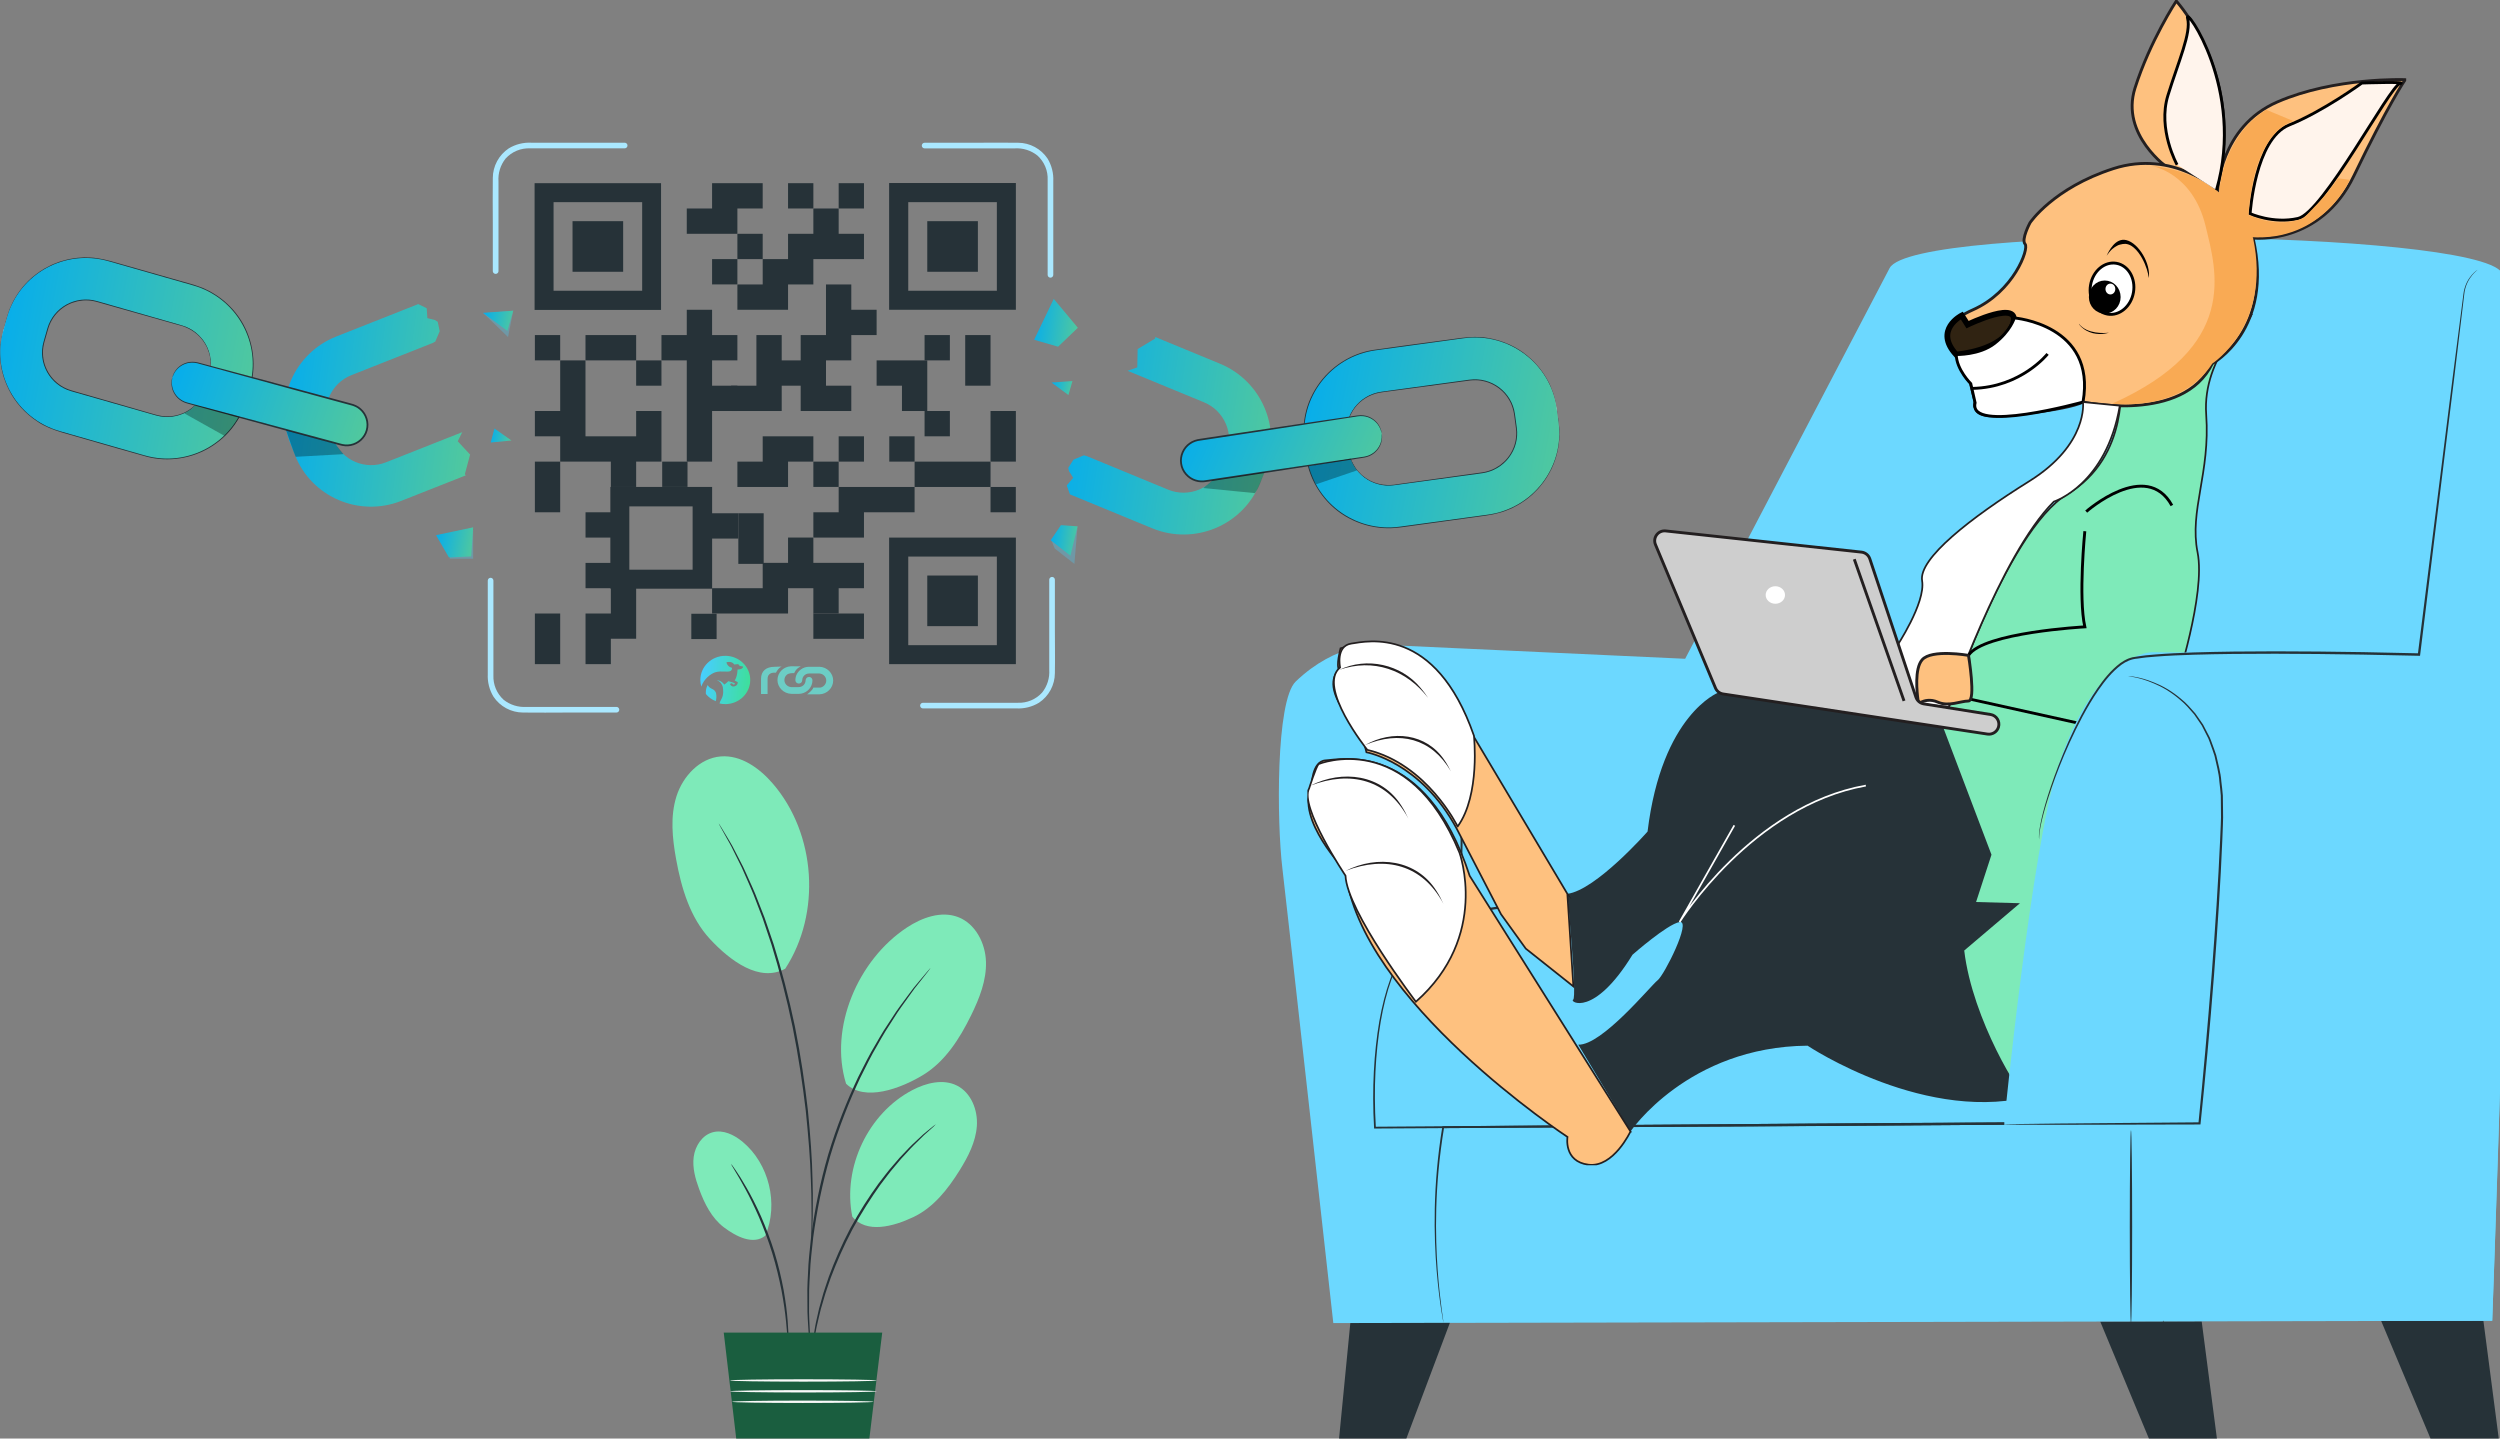 <svg width="431" height="248" viewBox="0 0 431 248" fill="none" xmlns="http://www.w3.org/2000/svg">
<rect x="0" y="0" width="431" height="248" fill="#808080" stroke="none"/>
<path d="M135.377 167.002C141.597 157.438 140.69 143.774 133.261 135.126C130.955 132.441 127.733 130.109 124.218 130.411C120.618 130.72 117.719 133.823 116.623 137.284C115.528 140.745 115.908 144.494 116.551 148.067C117.452 153.07 118.96 158.189 122.412 161.906C125.866 165.622 130.939 169.44 135.377 167.002Z" fill="#7EEAB9"/>
<path d="M131.937 213.035C134.28 207.541 132.581 200.585 127.974 196.805C126.544 195.632 124.674 194.723 122.889 195.199C121.063 195.686 119.848 197.549 119.596 199.432C119.344 201.314 119.878 203.212 120.531 204.994C121.447 207.489 122.685 209.99 124.798 211.59C126.913 213.191 129.871 214.696 131.937 213.035Z" fill="#7EEAB9"/>
<path d="M146.937 209.753C145.227 201.274 149.672 191.918 157.307 187.926C159.677 186.687 162.594 185.954 164.983 187.156C167.428 188.387 168.603 191.387 168.409 194.129C168.215 196.872 166.904 199.402 165.455 201.735C163.427 205.001 160.94 208.177 157.476 209.819C154.013 211.46 149.38 212.717 146.937 209.753Z" fill="#7EEAB9"/>
<path d="M145.859 186.825C142.881 177.164 147.931 165.451 156.346 159.908C158.958 158.188 162.265 156.99 165.184 158.108C168.172 159.252 169.889 162.603 169.983 165.816C170.078 169.029 168.847 172.126 167.434 175.01C165.456 179.048 162.934 183.035 159.096 185.353C155.258 187.671 149.047 189.986 145.859 186.825Z" fill="#7EEAB9"/>
<path d="M139.878 234.045C139.892 234.046 139.925 233.885 139.975 233.577C140.028 233.225 140.094 232.779 140.175 232.229C140.216 231.932 140.261 231.607 140.31 231.256C140.378 230.899 140.452 230.516 140.531 230.107C140.687 229.283 140.849 228.341 141.117 227.32C141.241 226.805 141.37 226.268 141.505 225.709C141.666 225.155 141.834 224.58 142.007 223.985C142.328 222.786 142.801 221.546 143.245 220.224C144.231 217.616 145.454 214.801 146.955 211.955C148.485 209.123 150.142 206.542 151.761 204.274C152.611 203.172 153.377 202.09 154.194 201.158C154.591 200.685 154.975 200.226 155.345 199.785C155.733 199.363 156.108 198.958 156.466 198.57C157.164 197.78 157.855 197.124 158.452 196.537C158.748 196.246 159.025 195.972 159.283 195.718C159.548 195.482 159.792 195.266 160.016 195.066C160.426 194.695 160.76 194.393 161.022 194.154C161.25 193.942 161.365 193.825 161.356 193.814C161.347 193.803 161.215 193.898 160.97 194.09C160.694 194.313 160.343 194.596 159.912 194.945C159.68 195.136 159.426 195.345 159.153 195.572C158.887 195.819 158.601 196.085 158.296 196.37C157.681 196.943 156.973 197.588 156.258 198.369C155.891 198.753 155.509 199.155 155.112 199.572C154.734 200.011 154.341 200.466 153.936 200.938C153.103 201.866 152.322 202.945 151.458 204.049C149.813 206.317 148.135 208.91 146.596 211.759C145.085 214.623 143.863 217.461 142.893 220.093C142.456 221.426 141.992 222.677 141.683 223.888C141.516 224.488 141.355 225.069 141.2 225.628C141.074 226.191 140.952 226.734 140.836 227.253C140.584 228.284 140.441 229.235 140.305 230.066C140.239 230.479 140.176 230.866 140.117 231.226C140.081 231.58 140.048 231.908 140.017 232.208C139.967 232.762 139.925 233.212 139.893 233.567C139.87 233.88 139.864 234.044 139.878 234.045Z" fill="#263238"/>
<path d="M140.098 235.781C140.105 235.781 140.104 235.715 140.098 235.588C140.087 235.438 140.073 235.254 140.056 235.029C140.008 234.504 139.943 233.788 139.86 232.882C139.814 232.413 139.763 231.897 139.708 231.333C139.665 230.766 139.65 230.147 139.615 229.484C139.566 228.157 139.439 226.647 139.485 224.975C139.489 224.139 139.493 223.264 139.498 222.352C139.508 221.44 139.593 220.494 139.639 219.512C139.704 217.547 139.971 215.463 140.206 213.267C140.802 208.891 141.735 204.116 143.154 199.219C144.62 194.334 146.428 189.818 148.301 185.822C149.295 183.852 150.202 181.959 151.214 180.276C151.707 179.428 152.149 178.587 152.636 177.817C153.126 177.051 153.598 176.315 154.047 175.611C154.915 174.183 155.84 172.988 156.601 171.902C156.989 171.366 157.337 170.855 157.681 170.403C158.032 169.961 158.356 169.555 158.648 169.187C159.209 168.474 159.653 167.909 159.978 167.496C160.114 167.316 160.225 167.169 160.316 167.05C160.39 166.948 160.426 166.893 160.42 166.888C160.415 166.883 160.369 166.929 160.284 167.022C160.185 167.135 160.063 167.273 159.915 167.443C159.576 167.845 159.112 168.394 158.526 169.088C158.223 169.45 157.891 169.848 157.528 170.284C157.175 170.729 156.816 171.234 156.418 171.767C155.638 172.842 154.695 174.03 153.808 175.453C153.349 176.154 152.869 176.889 152.368 177.652C151.873 178.42 151.423 179.261 150.921 180.107C149.893 181.79 148.971 183.685 147.963 185.66C146.064 189.664 144.236 194.196 142.763 199.104C141.337 204.023 140.412 208.823 139.834 213.221C139.608 215.428 139.353 217.522 139.302 219.496C139.263 220.481 139.185 221.431 139.184 222.347C139.189 223.261 139.194 224.14 139.198 224.979C139.17 226.658 139.317 228.17 139.387 229.5C139.432 230.164 139.459 230.784 139.513 231.352C139.581 231.914 139.644 232.432 139.701 232.901C139.816 233.804 139.907 234.518 139.974 235.041C140.007 235.265 140.034 235.447 140.055 235.596C140.077 235.718 140.091 235.782 140.098 235.781Z" fill="#263238"/>
<path d="M123.905 141.961C123.899 141.965 123.927 142.024 123.985 142.139C124.056 142.274 124.144 142.439 124.253 142.641C124.512 143.107 124.867 143.744 125.316 144.549C125.545 144.965 125.818 145.415 126.082 145.928C126.339 146.447 126.617 147.008 126.914 147.61C127.215 148.215 127.535 148.859 127.874 149.541C128.198 150.233 128.506 150.979 128.85 151.754C129.183 152.533 129.557 153.338 129.901 154.197C130.233 155.061 130.577 155.96 130.934 156.89C131.112 157.356 131.293 157.828 131.477 158.31C131.641 158.798 131.809 159.294 131.978 159.798C132.316 160.805 132.663 161.841 133.019 162.903C134.337 167.189 135.587 171.962 136.641 177.03C137.663 182.107 138.38 186.991 138.909 191.447C139.363 195.91 139.698 199.941 139.789 203.334C139.875 205.03 139.893 206.565 139.898 207.914C139.919 209.262 139.925 210.424 139.893 211.374C139.881 212.297 139.87 213.027 139.862 213.561C139.863 213.79 139.864 213.978 139.865 214.13C139.867 214.258 139.873 214.324 139.879 214.324C139.886 214.324 139.895 214.26 139.906 214.131C139.916 213.979 139.929 213.793 139.944 213.564C139.97 213.03 140.006 212.301 140.051 211.378C140.107 210.428 140.126 209.265 140.125 207.914C140.142 206.564 140.144 205.025 140.077 203.326C140.022 199.924 139.716 195.882 139.281 191.406C138.771 186.937 138.064 182.039 137.04 176.948C135.982 171.866 134.718 167.081 133.375 162.789C133.013 161.726 132.658 160.688 132.315 159.68C132.142 159.176 131.971 158.68 131.803 158.191C131.615 157.71 131.431 157.237 131.249 156.77C130.883 155.841 130.531 154.942 130.191 154.077C129.838 153.219 129.454 152.415 129.111 151.637C128.758 150.863 128.441 150.119 128.106 149.43C127.757 148.75 127.426 148.109 127.116 147.507C126.807 146.909 126.518 146.351 126.251 145.835C125.976 145.327 125.691 144.881 125.452 144.471C124.974 143.681 124.597 143.056 124.321 142.599C124.199 142.405 124.1 142.247 124.018 142.118C123.95 142.01 123.911 141.957 123.905 141.961Z" fill="#263238"/>
<path d="M126.019 200.645C125.996 200.661 126.232 201.076 126.68 201.812C127.135 202.543 127.76 203.623 128.492 204.975C129.23 206.325 130.033 207.973 130.848 209.835C131.643 211.707 132.437 213.799 133.135 216.04C133.817 218.287 134.335 220.465 134.729 222.462C135.102 224.462 135.363 226.278 135.511 227.811C135.666 229.343 135.756 230.589 135.79 231.45C135.834 232.311 135.871 232.789 135.899 232.789C135.926 232.789 135.943 232.311 135.949 231.446C135.963 230.581 135.916 229.329 135.798 227.785C135.686 226.241 135.453 224.409 135.098 222.392C134.723 220.379 134.212 218.182 133.525 215.92C132.823 213.663 132.012 211.559 131.193 209.684C130.354 207.818 129.519 206.173 128.745 204.834C127.977 203.493 127.312 202.432 126.815 201.725C126.323 201.014 126.042 200.629 126.019 200.645Z" fill="#263238"/>
<path d="M152.095 229.74H124.772L128.078 257.793H148.691L152.095 229.74Z" fill="#1A5E3F"/>
<path d="M125.837 237.991C125.837 238.104 131.507 238.196 138.5 238.196C145.495 238.196 151.164 238.104 151.164 237.991C151.164 237.878 145.495 237.786 138.5 237.786C131.507 237.786 125.837 237.878 125.837 237.991Z" fill="#FAFAFA"/>
<path d="M125.837 239.858C125.837 239.972 131.507 240.063 138.5 240.063C145.495 240.063 151.164 239.972 151.164 239.858C151.164 239.745 145.495 239.654 138.5 239.654C131.507 239.654 125.837 239.745 125.837 239.858Z" fill="#FAFAFA"/>
<path d="M126.178 241.667C126.178 241.78 131.649 241.872 138.397 241.872C145.148 241.872 150.618 241.78 150.618 241.667C150.618 241.554 145.148 241.462 138.397 241.462C131.649 241.462 126.178 241.554 126.178 241.667Z" fill="#FAFAFA"/>
<path d="M410.512 227.732L423.158 257.874L432.064 257.793L428.139 227.707L410.512 227.732Z" fill="#263238"/>
<path d="M362.078 227.831L374.558 257.834L383.464 257.753L379.57 227.795L362.078 227.831Z" fill="#263238"/>
<path d="M431.302 46.982C426.414 39.612 329.905 38.532 325.776 46.21L290.519 113.574L237.489 111.124C237.488 111.104 230.362 110.783 223.383 117.491C219.941 120.799 220.115 141.667 221.085 149.728C221.731 155.096 229.863 228.101 229.863 228.101L429.659 227.693C429.659 227.693 436.19 54.352 431.302 46.982Z" fill="#6CD8FF"/>
<path d="M373.002 229.6C373.002 229.6 372.982 229.382 372.966 228.958C372.953 228.518 372.934 227.891 372.909 227.077C372.868 225.408 372.809 222.978 372.734 219.865C372.604 213.6 372.418 204.589 372.188 193.54L372.354 193.703C356.008 193.82 334.79 193.973 311.677 194.138C287.538 194.272 265.472 194.395 248.808 194.488L248.965 194.353C247.252 204.636 247.442 213.167 247.853 218.994C248.065 221.916 248.345 224.177 248.544 225.71C248.649 226.464 248.73 227.044 248.787 227.452C248.84 227.845 248.856 228.049 248.856 228.049C248.856 228.049 248.171 224.856 247.674 219.008C247.208 213.175 246.968 204.623 248.648 194.299L248.67 194.165L248.805 194.164C265.47 194.044 287.536 193.885 311.674 193.711C334.787 193.582 356.006 193.463 372.352 193.372L372.515 193.371L372.518 193.535C372.686 204.584 372.824 213.596 372.92 219.862C372.957 222.975 372.985 225.406 373.005 227.075C373.01 227.891 373.013 228.517 373.016 228.957C373.015 229.382 373.002 229.6 373.002 229.6Z" fill="#263238"/>
<path d="M366.873 116.556C366.873 116.556 367.009 116.548 367.279 116.548C367.548 116.554 367.951 116.533 368.477 116.61C369.526 116.715 371.094 117.049 372.908 118.004C374.712 118.955 376.737 120.56 378.483 122.95C380.251 125.323 381.583 128.536 382.273 132.25C382.998 135.968 383.1 140.159 383.084 144.664C383.079 149.177 382.929 154.04 382.63 159.206C382.036 169.539 380.762 181.065 379.388 193.498L379.369 193.673L379.194 193.675C363.645 193.781 346.564 193.897 328.674 194.019C293.202 194.228 260.922 194.418 237.044 194.56L236.896 194.56L236.888 194.415C236.497 187.618 236.88 181.442 237.787 176.109C238.721 170.792 240.313 166.295 242.528 163.175C243.621 161.614 244.852 160.404 246.086 159.61C246.236 159.505 246.384 159.403 246.528 159.303C246.685 159.221 246.837 159.141 246.987 159.062C247.286 158.907 247.574 158.758 247.848 158.615C248.433 158.415 248.949 158.189 249.434 158.068C249.921 157.964 250.351 157.873 250.725 157.794C251.101 157.747 251.42 157.736 251.675 157.715C252.185 157.679 252.447 157.672 252.447 157.672C252.447 157.672 252.186 157.709 251.679 157.76C251.426 157.79 251.109 157.808 250.736 157.861C250.366 157.946 249.94 158.044 249.458 158.155C248.979 158.282 248.47 158.513 247.894 158.717C247.624 158.861 247.341 159.012 247.046 159.17C246.899 159.249 246.749 159.33 246.595 159.412C246.453 159.513 246.308 159.616 246.159 159.721C244.948 160.517 243.74 161.723 242.669 163.276C240.498 166.381 238.937 170.854 238.031 176.153C237.15 181.462 236.791 187.633 237.198 194.391L237.042 194.247C260.92 194.076 293.2 193.846 328.67 193.593C346.561 193.482 363.642 193.376 379.191 193.279L378.997 193.455C380.386 181.023 381.681 169.508 382.299 159.187C382.611 154.027 382.775 149.171 382.796 144.664C382.827 140.16 382.741 135.99 382.038 132.295C381.368 128.603 380.066 125.421 378.333 123.06C376.619 120.682 374.626 119.077 372.847 118.118C371.06 117.154 369.509 116.801 368.469 116.675C367.425 116.542 366.872 116.589 366.873 116.556Z" fill="#263238"/>
<path d="M232.795 228.094L229.899 257.793L238.806 257.712L249.957 228.059L232.795 228.094Z" fill="#263238"/>
<path d="M249.433 158.068C249.439 158.096 249.754 158.061 250.319 157.974C250.971 157.864 251.767 157.731 252.705 157.574C254.717 157.233 257.493 156.737 260.582 156.402C263.672 156.07 266.487 156.014 268.525 156.026C269.474 156.039 270.281 156.049 270.94 156.058C271.511 156.065 271.828 156.055 271.83 156.027C271.832 155.998 271.518 155.953 270.949 155.897C270.38 155.835 269.554 155.781 268.531 155.733C266.488 155.646 263.649 155.656 260.537 155.99C257.428 156.328 254.651 156.871 252.65 157.287C251.65 157.499 250.844 157.68 250.288 157.817C249.732 157.951 249.428 158.039 249.433 158.068Z" fill="#263238"/>
<path d="M235.357 111.249C235.34 111.288 236 111.576 237.131 112.205C238.266 112.824 239.833 113.875 241.532 115.443C243.237 117.004 245 119.156 246.556 121.793C248.106 124.433 249.412 127.571 250.282 131.001C251.969 137.905 251.862 144.419 251.755 149.058C251.689 151.387 251.598 153.272 251.544 154.575C251.522 155.192 251.505 155.69 251.491 156.076C251.483 156.42 251.486 156.601 251.5 156.602C251.514 156.602 251.539 156.423 251.574 156.082C251.607 155.697 251.651 155.2 251.705 154.585C251.808 153.285 251.943 151.401 252.047 149.069C252.15 146.737 252.215 143.952 252.069 140.862C251.924 137.775 251.536 134.376 250.682 130.901C249.803 127.431 248.47 124.259 246.883 121.598C245.29 118.94 243.48 116.779 241.728 115.227C239.983 113.667 238.373 112.642 237.207 112.062C236.64 111.739 236.155 111.577 235.846 111.432C235.531 111.298 235.363 111.235 235.357 111.249Z" fill="#263238"/>
<g clip-path="url(#clip0_435_20691)">
<path d="M388.243 54.097C388.243 54.097 379.627 61.384 380.349 71.473C381.072 81.563 377.415 88.016 378.86 95.225C380.305 102.431 375.095 118.216 375.095 118.216C375.095 118.216 363.157 118.413 363.065 128.801C362.972 139.189 344.94 124.439 344.94 124.439L335.255 124.137C335.255 124.137 345.643 91.62 356.474 85.136C367.306 78.651 365.538 65.375 365.538 65.375C365.538 65.375 385.995 59.615 388.239 54.101L388.243 54.097Z" fill="#7EEAB9" stroke="#231F20" stroke-width="0.3" stroke-miterlimit="10"/>
<path d="M373.813 29.008C373.813 29.008 365.499 23.281 368.074 15.181C370.649 7.081 375.197 0.169 375.197 0.169L375.229 0.209C381.807 8.088 384.648 18.431 382.961 28.549C382.735 29.902 382.461 31.308 382.122 32.762" fill="#FEC17F"/>
<path d="M373.813 29.008C373.813 29.008 365.499 23.281 368.074 15.181C370.649 7.081 375.197 0.169 375.197 0.169L375.229 0.209C381.807 8.088 384.648 18.431 382.961 28.549C382.735 29.902 382.461 31.308 382.122 32.762" stroke="#231F20" stroke-width="0.5" stroke-miterlimit="10"/>
<path d="M360.741 51.286C360.657 51.935 361.076 52.519 361.67 52.595C362.263 52.672 362.816 52.209 362.9 51.56C362.985 50.911 362.565 50.328 361.972 50.251C361.379 50.174 360.826 50.638 360.741 51.286Z" fill="url(#paint0_linear_435_20691)"/>
<path style="mix-blend-mode:multiply" d="M359.841 67.985C359.373 70.358 356.891 69.927 352.303 70.897C345.612 72.315 343.098 71.663 342.093 71.139C341.576 70.869 341.007 70.249 340.511 69.447C340.821 69.802 341.14 70.072 341.443 70.229C342.492 70.769 344.914 71.312 352.472 69.52C355.503 68.799 358.405 69.037 359.841 67.989V67.985Z" fill="url(#paint1_linear_435_20691)"/>
<path style="mix-blend-mode:multiply" d="M341.172 65.383C339.409 65.065 337.617 61.964 338.452 57.485C337.883 57.851 337.524 58.254 337.439 58.709C337.439 58.798 337.439 58.886 337.439 58.971C337.52 62.612 338.521 65.935 340.285 66.257C341.806 66.535 353.138 65.544 356.641 62.322C352.347 64.92 342.573 65.641 341.172 65.387V65.383Z" fill="url(#paint2_linear_435_20691)"/>
<path style="mix-blend-mode:multiply" d="M355.285 61.255C357.037 61.34 357.25 62.693 357.133 64.163C357.037 65.367 358.203 63.454 357.484 61.871C356.823 60.417 353.731 61.178 355.285 61.255Z" fill="url(#paint3_linear_435_20691)"/>
<path style="mix-blend-mode:multiply" d="M346.314 57.521C346.378 57.163 344.534 55.87 342.988 57.549C339.437 61.408 336.547 60.933 337.249 61.122C340.716 62.056 346.16 58.391 346.314 57.521Z" fill="url(#paint4_linear_435_20691)"/>
<path d="M359.11 69.311C359.11 69.311 376.363 73.064 381.403 62.673C381.403 62.673 392.073 56.913 388.429 41.039C388.429 41.039 400.024 42.361 405.823 30.293C411.622 18.226 414.645 13.735 414.645 13.735C414.645 13.735 402.542 13.256 392.606 17.581C382.67 21.907 382.327 32.827 382.327 32.827C382.327 32.827 374.704 25.726 364.336 29.073C353.969 32.42 349.973 38.405 349.973 38.405C349.973 38.405 348.412 41.305 349.126 42.083C349.84 42.86 347.193 50.299 340.07 53.441C332.947 56.583 336.918 60.606 336.918 60.606L337.257 61.122C337.257 61.122 338.561 65.291 339.61 65.706L340.486 69.226C340.486 69.226 340.316 69.979 340.486 70.197C340.655 70.414 340.558 71.361 342.576 71.631C344.594 71.9 356.023 70.805 359.118 69.319" fill="#FEC17F"/>
<path d="M359.11 69.311C359.11 69.311 376.363 73.064 381.403 62.673C381.403 62.673 392.073 56.913 388.429 41.039C388.429 41.039 400.024 42.361 405.823 30.293C411.622 18.226 414.645 13.735 414.645 13.735C414.645 13.735 402.542 13.256 392.606 17.581C382.67 21.907 382.327 32.827 382.327 32.827C382.327 32.827 374.704 25.726 364.336 29.073C353.969 32.42 349.973 38.405 349.973 38.405C349.973 38.405 348.412 41.305 349.126 42.083C349.84 42.86 347.193 50.299 340.07 53.441C332.947 56.583 336.918 60.606 336.918 60.606L337.257 61.122C337.257 61.122 338.561 65.291 339.61 65.706L340.486 69.226C340.486 69.226 340.316 69.979 340.486 70.197C340.655 70.414 340.558 71.361 342.576 71.631C344.594 71.9 356.023 70.805 359.118 69.319" stroke="#231F20" stroke-width="0.5" stroke-miterlimit="10"/>
<path d="M407.187 14.315C407.187 14.315 400.54 19.18 394.644 21.553C388.748 23.925 387.921 36.834 387.921 36.834C387.921 36.834 391.848 38.635 396.178 37.66C400.508 36.685 412.006 14.822 413.725 14.432C415.444 14.041 407.187 14.315 407.187 14.315Z" fill="#FFF4EC" stroke="black" stroke-width="0.5" stroke-miterlimit="10"/>
<path d="M364.223 42.884C364.445 42.687 364.711 42.51 364.998 42.361C365.139 42.28 365.296 42.224 365.458 42.179C365.619 42.135 365.789 42.103 365.954 42.071C366.039 42.066 366.128 42.058 366.217 42.054H366.281L366.313 42.046H366.322H366.475C366.531 42.05 366.568 42.058 366.6 42.066L366.705 42.083C366.786 42.107 366.866 42.115 366.943 42.147C367.262 42.252 367.573 42.441 367.855 42.683C368.428 43.162 368.9 43.823 369.268 44.479C369.643 45.136 369.909 45.804 370.103 46.388C370.293 46.976 370.393 47.488 370.442 47.854C370.442 47.891 370.45 47.915 370.454 47.947C370.813 45.49 368.739 41.921 366.572 41.394C364.695 40.939 363.517 43.323 363.178 44.117C363.202 44.08 363.222 44.044 363.25 44C363.456 43.694 363.767 43.271 364.219 42.876L364.223 42.884Z" fill="black"/>
<path d="M361.903 57.582C362.085 57.582 362.258 57.574 362.42 57.569C362.585 57.557 362.739 57.529 362.88 57.513C363.162 57.485 363.388 57.396 363.55 57.364C363.562 57.364 363.57 57.36 363.578 57.356C362.827 57.441 359.833 57.654 358.404 55.817C358.404 55.817 358.42 55.862 358.449 55.934C358.449 55.938 358.453 55.942 358.457 55.946C358.562 56.075 358.707 56.269 358.925 56.454C359.03 56.55 359.155 56.647 359.288 56.744C359.425 56.836 359.567 56.937 359.732 57.018C359.889 57.106 360.063 57.183 360.236 57.251C360.414 57.324 360.6 57.368 360.785 57.432C360.975 57.469 361.165 57.509 361.35 57.537C361.54 57.557 361.726 57.574 361.903 57.582Z" fill="black"/>
<path d="M337.249 61.122C337.249 61.122 345.252 60.562 346.979 55.966C348.706 51.371 339.206 55.966 339.206 55.966L338.21 54.388C338.21 54.388 333.327 56.861 337.245 61.122H337.249Z" fill="#302312" stroke="black" stroke-miterlimit="10"/>
<path d="M347.269 54.815C347.269 54.815 361.455 55.942 359.114 69.311C359.114 69.311 339.247 74.845 340.51 69.443L339.763 66.149C339.763 66.149 337.297 63.72 337.253 61.118C337.253 61.118 341.228 61.247 343.855 59.209C346.636 57.05 347.269 54.815 347.269 54.815Z" fill="white" stroke="black" stroke-width="0.5" stroke-miterlimit="10"/>
<path d="M353.001 61.017C353.001 61.017 348.444 66.789 340.034 66.962L353.001 61.017Z" fill="white"/>
<path d="M353.001 61.017C353.001 61.017 348.444 66.789 340.034 66.962" stroke="black" stroke-width="0.5" stroke-miterlimit="10"/>
<path d="M367.808 50.41C368.225 47.989 366.908 45.743 364.865 45.392C362.822 45.041 360.828 46.718 360.41 49.138C359.993 51.559 361.31 53.805 363.353 54.156C365.396 54.507 367.39 52.83 367.808 50.41Z" fill="white" stroke="black" stroke-width="0.5" stroke-miterlimit="10"/>
<path d="M362.86 53.566C364.095 53.566 365.096 52.513 365.096 51.214C365.096 49.914 364.095 48.861 362.86 48.861C361.625 48.861 360.624 49.914 360.624 51.214C360.624 52.513 361.625 53.566 362.86 53.566Z" fill="black" stroke="black" stroke-miterlimit="10"/>
<path d="M363.832 50.763C364.3 50.763 364.679 50.344 364.679 49.828C364.679 49.312 364.3 48.894 363.832 48.894C363.364 48.894 362.984 49.312 362.984 49.828C362.984 50.344 363.364 50.763 363.832 50.763Z" fill="white"/>
<path d="M370.992 28.618C370.992 28.618 378.006 29.745 380.233 38.933C382.15 46.847 386.081 59.74 364.155 69.588C364.155 69.588 375.931 71.212 381.404 62.673C381.404 62.673 391.65 56.067 388.43 41.039C388.43 41.039 384.773 30.019 370.992 28.613V28.618Z" fill="#F9AA54"/>
<path d="M382.605 33.374C382.605 33.374 382.811 23.885 390.677 18.915L395.431 20.892C395.431 20.892 388.695 21.964 387.622 37.044C387.622 37.044 392.432 39.529 397.13 37.608C397.13 37.608 401.698 33.149 403.026 30.728L405.104 30.998C405.104 30.998 400.524 41.732 387.961 40.882L382.605 33.37V33.374Z" fill="#F9AA54"/>
<path d="M375.33 28.408C375.33 28.408 371.94 22.318 373.748 16.454C375.556 10.589 377.816 5.627 377.138 3.146C376.46 0.665 387.17 15.394 382.122 32.762" fill="#FFF4EC"/>
<path d="M375.33 28.408C375.33 28.408 371.94 22.318 373.748 16.454C375.556 10.589 377.816 5.627 377.138 3.146C376.46 0.665 387.17 15.394 382.122 32.762" stroke="black" stroke-width="0.5" stroke-miterlimit="10"/>
<path d="M359.11 69.311C359.11 69.311 360.054 76.593 349.856 82.953C339.658 89.313 330.735 96.313 331.373 100.127C332.01 103.946 326.909 111.578 326.909 111.578L330.759 121.301L335.961 121.877C335.961 121.877 344.827 95.717 354.077 86.481C354.077 86.481 363.137 83.597 365.45 69.939L359.106 69.311H359.11Z" fill="white" stroke="#231F20" stroke-width="0.3" stroke-miterlimit="10"/>
<path d="M359.659 88.201C359.659 88.201 370.007 79.074 374.434 87.146" stroke="black" stroke-width="0.5" stroke-miterlimit="10"/>
<path d="M359.424 91.58C359.424 91.58 358.294 102.995 359.424 108.07C359.424 108.07 341.897 109.021 339.371 112.984L339.73 120.552L362.475 125.595" stroke="black" stroke-width="0.5" stroke-miterlimit="10"/>
<path d="M339.372 112.988C339.372 112.988 332.995 111.864 331.369 113.753C330.041 115.3 330.477 119.36 330.679 120.794C330.711 121.027 330.957 121.164 331.171 121.064C331.728 120.798 332.794 120.476 334.073 121.044C335.962 121.881 337.992 120.858 339.343 120.858C340.695 120.858 339.368 112.988 339.368 112.988H339.372Z" fill="#FEC17F" stroke="#231F20" stroke-width="0.5" stroke-miterlimit="10"/>
<path d="M296.267 119.388C296.267 119.388 286.497 123.118 284.039 143.362C284.039 143.362 275.128 153.484 270.213 154.096C270.213 154.096 271.916 171.991 271.21 172.346C270.503 172.7 274.741 175.516 281.444 164.596C281.444 164.596 287.445 159.312 289.564 158.961C291.683 158.611 286.916 168.121 285.77 169.003C284.624 169.885 276.153 180.276 272.094 180.099L281.093 195.071C281.093 195.071 290.976 180.45 311.623 180.276C311.623 180.276 332.447 194.193 351.156 188.731C369.865 183.269 379.268 141.416 375.095 118.22C375.095 118.22 363.331 119.859 363.804 125.498C364.276 131.133 361.217 133.091 358.686 132.37C358.686 132.37 348.436 128.616 344.941 124.443C344.941 124.443 344.388 126.38 343.742 126.437C343.097 126.493 296.263 119.396 296.263 119.396L296.267 119.388Z" fill="#263238"/>
<path d="M321.671 135.435C302.058 138.931 289.563 158.953 289.563 158.953L299.003 142.29" stroke="white" stroke-width="0.3" stroke-miterlimit="10"/>
<path d="M375.164 118.047C373.17 108.223 363.594 124.524 363.594 124.524C363.594 124.524 361.721 131.443 358.477 131.395C355.232 131.343 344.731 123.468 344.731 123.468L343.533 125.462L334.747 124.713L343.331 147.353L340.675 155.509L348.238 155.715L338.633 163.871C340.062 175.906 348.424 189.126 349.243 189.126C350.062 189.126 359.385 187.953 368.808 168.946C368.808 168.946 379.458 139.193 375.168 118.043L375.164 118.047Z" fill="#7EEAB9"/>
<path d="M281.092 195.067C281.092 195.067 278.171 201.334 273.852 200.794C269.53 200.254 270.232 196.009 270.232 196.009C270.232 196.009 234.347 172.41 231.983 150.136C231.983 150.136 223.33 141.271 226.115 135.6C226.115 135.6 226.115 131.202 228.552 131.085C230.99 130.968 245.716 127.496 253.371 150.994L281.096 195.067H281.092Z" fill="#FEC17F" stroke="#231F20" stroke-width="0.3" stroke-miterlimit="10"/>
<path d="M297.07 119.642L342.64 126.554C343.484 126.683 344.291 126.171 344.537 125.357C344.836 124.367 344.19 123.339 343.169 123.178L331.663 121.35C331.034 121.249 330.509 120.806 330.307 120.202L322.357 96.345C322.147 95.713 321.582 95.258 320.916 95.185L287.166 91.532C285.871 91.391 284.902 92.688 285.403 93.888L295.746 118.611C295.976 119.163 296.477 119.553 297.07 119.642Z" fill="#CECECE" stroke="#231F20" stroke-width="0.5" stroke-miterlimit="10"/>
<path d="M319.678 96.409L328.253 120.838" stroke="#231F20" stroke-width="0.5" stroke-miterlimit="10"/>
<path d="M306.069 104.087C306.99 104.087 307.736 103.41 307.736 102.576C307.736 101.742 306.99 101.066 306.069 101.066C305.149 101.066 304.402 101.742 304.402 102.576C304.402 103.41 305.149 104.087 306.069 104.087Z" fill="white"/>
<path d="M270.213 154.096L253.634 126.252C253.634 126.252 248.291 106.439 231.107 111.772C231.107 111.772 230.28 114.837 230.885 115.485C230.885 115.485 228.626 116.992 230.801 121.084C232.98 125.18 235.155 128.02 235.155 128.02L235.575 129.691C235.575 129.691 244.954 131.363 251.153 142.898L258.772 157.608L263.042 163.541L271.25 170.062L270.209 154.092L270.213 154.096Z" fill="#FEC17F" stroke="#231F20" stroke-width="0.3" stroke-miterlimit="10"/>
<path d="M227.33 131.721C227.33 131.721 242.738 125.394 251.612 147.003C251.612 147.003 256.879 161.41 244.102 172.7C244.102 172.7 232.229 157.133 231.963 150.966C231.963 150.966 223.932 138.988 225.699 135.906C225.699 135.906 226.838 132.289 227.326 131.717L227.33 131.721Z" fill="white" stroke="#231F20" stroke-width="0.3" stroke-miterlimit="10"/>
<path d="M231.983 150.136C237.452 147.353 244.24 148.163 247.666 153.624C248.126 154.321 248.501 155.07 248.852 155.828C245.249 149.073 238.913 147.474 231.983 150.136Z" fill="#231F20"/>
<path d="M225.934 135.439C231.402 132.656 238.19 133.465 241.616 138.927C242.076 139.624 242.451 140.373 242.803 141.13C239.199 134.376 232.863 132.777 225.934 135.439Z" fill="#231F20"/>
<path d="M251.298 142.484C251.298 142.484 246.035 131.725 235.72 129.276C235.72 129.276 226.987 118.377 231.031 115.066C231.031 115.066 230.24 111.357 232.96 110.954C235.68 110.551 247.456 107.74 254.103 126.828C254.103 126.828 255.245 137.038 251.302 142.484H251.298Z" fill="white" stroke="#231F20" stroke-width="0.3" stroke-miterlimit="10"/>
<path d="M230.886 115.485C235.644 113.206 241.524 114.515 244.893 118.567C245.37 119.114 245.801 119.706 246.201 120.315C242.448 115.461 236.766 113.443 230.886 115.485Z" fill="#231F20"/>
<path d="M235.328 128.451C240.018 125.792 245.922 126.392 249.045 131.085C249.461 131.681 249.808 132.321 250.127 132.974C246.797 127.271 241.265 125.925 235.328 128.451Z" fill="#231F20"/>
</g>
<path d="M431.301 46.982C431.301 46.982 426.792 44.346 425.719 51.689C424.645 59.033 417.238 112.874 417.238 112.874L371.197 112.437C371.197 112.437 361.471 112.064 354.869 131.993C350.251 145.934 345.539 193.371 345.539 193.371L346.41 227.706L429.659 227.692C429.659 227.692 432.231 155.728 432.66 123.728C433.089 91.727 434.004 56.824 431.301 46.982Z" fill="#6CD8FF"/>
<path d="M427.145 46.502C427.149 46.507 427.064 46.581 426.896 46.724C426.734 46.872 426.491 47.095 426.215 47.426C425.672 48.078 424.956 49.222 424.816 50.898C424.414 54.25 423.834 59.083 423.113 65.093C421.63 77.153 419.567 93.928 417.237 112.875L417.214 113.063L417.029 113.059C413.955 112.994 410.714 112.925 407.424 112.856C397.04 112.689 387.144 112.617 378.155 112.875C375.908 112.945 373.717 113.038 371.598 113.206C371.068 113.252 370.542 113.296 370.021 113.341C369.5 113.391 368.991 113.48 368.482 113.547C367.44 113.621 366.547 114.023 365.733 114.606C364.138 115.799 362.904 117.355 361.83 118.896C360.753 120.446 359.836 122.019 359.014 123.549C355.762 129.699 353.872 135.066 352.732 138.796C352.17 140.668 351.827 142.151 351.672 143.169C351.59 143.677 351.562 144.069 351.551 144.332C351.553 144.595 351.543 144.732 351.543 144.732C351.543 144.732 351.524 144.598 351.509 144.332C351.505 144.067 351.521 143.669 351.589 143.156C351.718 142.127 352.038 140.633 352.578 138.748C353.113 136.862 353.87 134.587 354.87 131.993C355.88 129.405 357.125 126.491 358.758 123.404C359.576 121.862 360.49 120.275 361.569 118.705C362.65 117.143 363.886 115.561 365.536 114.316L366.19 113.896C366.414 113.764 366.659 113.665 366.895 113.548C367.137 113.441 367.401 113.39 367.656 113.309C367.912 113.252 368.168 113.229 368.426 113.187C368.942 113.118 369.46 113.025 369.985 112.973C370.509 112.926 371.037 112.879 371.57 112.832C373.7 112.656 375.894 112.558 378.144 112.481C387.146 112.201 397.045 112.261 407.433 112.428C410.724 112.499 413.967 112.568 417.042 112.634L416.833 112.819C419.216 93.879 421.327 77.11 422.843 65.055C423.617 59.052 424.239 54.224 424.671 50.876C424.837 49.173 425.592 48.012 426.16 47.372C426.743 46.723 427.145 46.502 427.145 46.502Z" fill="#263238"/>
<path d="M366.872 116.556C366.871 116.565 366.975 116.574 367.174 116.609C367.374 116.64 367.671 116.687 368.056 116.775C368.825 116.936 369.957 117.228 371.327 117.826C372.706 118.394 374.321 119.308 375.915 120.706C376.75 121.366 377.472 122.25 378.263 123.152C378.604 123.648 378.953 124.159 379.313 124.683C379.401 124.815 379.496 124.944 379.581 125.08L379.801 125.514C379.949 125.805 380.099 126.099 380.251 126.397C380.402 126.694 380.556 126.995 380.712 127.3C380.853 127.611 380.95 127.946 381.074 128.273C381.301 128.935 381.571 129.6 381.778 130.299C382.072 131.731 382.526 133.194 382.622 134.775C382.699 135.56 382.821 136.354 382.866 137.167C382.874 137.983 382.881 138.811 382.889 139.653C382.948 141.331 382.798 143.071 382.746 144.85C382.432 151.969 381.917 159.788 381.294 167.989C380.574 177.235 379.787 185.98 379.01 193.655L379.194 193.487C369.232 193.572 360.828 193.643 354.889 193.694C351.949 193.732 349.621 193.762 348.002 193.784C347.222 193.801 346.615 193.813 346.178 193.823C345.986 193.83 345.833 193.836 345.71 193.84C345.604 193.846 345.551 193.852 345.551 193.856C345.551 193.862 345.604 193.866 345.71 193.871C345.833 193.874 345.985 193.878 346.178 193.883C346.614 193.888 347.222 193.895 348.002 193.903C349.621 193.907 351.949 193.911 354.889 193.918C360.828 193.904 369.232 193.884 379.194 193.862H379.361L379.378 193.694C380.183 186.017 380.985 177.272 381.705 168.022C382.329 159.818 382.832 151.993 383.125 144.868C383.172 143.084 383.316 141.353 383.251 139.654C383.24 138.807 383.228 137.971 383.218 137.149C383.168 136.329 383.043 135.526 382.961 134.734C382.856 133.139 382.39 131.658 382.084 130.212C381.869 129.505 381.593 128.832 381.358 128.163C381.23 127.832 381.129 127.495 380.984 127.18C380.824 126.871 380.666 126.566 380.511 126.265C380.355 125.964 380.201 125.666 380.049 125.373L379.822 124.935C379.735 124.797 379.638 124.666 379.547 124.533C379.178 124.005 378.818 123.49 378.469 122.988C377.659 122.078 376.918 121.189 376.065 120.53C374.435 119.129 372.79 118.227 371.389 117.677C369.996 117.098 368.85 116.828 368.071 116.693C367.682 116.619 367.382 116.586 367.18 116.568C366.977 116.546 366.872 116.556 366.872 116.556Z" fill="#263238"/>
<path d="M367.38 228.165C367.494 228.165 367.586 220.697 367.586 211.487C367.586 202.274 367.493 194.808 367.38 194.808C367.266 194.808 367.174 202.274 367.174 211.487C367.174 220.697 367.266 228.165 367.38 228.165Z" fill="#263238"/>
<path fill-rule="evenodd" clip-rule="evenodd" d="M125.041 121.39C127.416 121.39 129.342 119.526 129.342 117.227C129.342 114.927 127.417 113.063 125.041 113.063C122.666 113.063 120.74 114.927 120.74 117.227C120.74 117.625 120.798 118.01 120.906 118.375C121.332 117.06 122.553 116.104 123.411 115.872C123.918 115.736 124.444 115.756 124.9 115.775C125.654 115.804 126.219 115.827 126.201 115.12C126.201 115.12 125.509 115.039 125.251 114.275C125.234 114.221 125.266 114.166 125.323 114.154C125.57 114.097 126.22 114.014 126.591 114.559L127.226 114.499C127.26 114.496 127.294 114.51 127.314 114.537L127.488 114.767C127.503 114.786 127.524 114.8 127.549 114.805L128.028 114.89C128.086 114.9 128.121 114.958 128.103 115.011C128.051 115.162 127.86 115.417 127.153 115.426C127.153 115.426 127.151 116.57 126.661 117.327L127.143 117.569C127.175 117.585 127.197 117.619 127.196 117.655C127.19 117.804 127.129 118.191 126.642 118.322C126.192 118.444 125.969 118.155 125.884 117.996C125.857 117.945 125.882 117.884 125.937 117.864L126.126 117.796C126.172 117.779 126.224 117.799 126.247 117.841C126.301 117.945 126.427 118.1 126.662 117.955C126.995 117.751 125.556 117.441 125.556 117.441C125.556 117.441 125.283 117.746 124.867 118.026L124.859 118.015C124.848 118 124.837 117.986 124.825 117.97C124.685 117.782 124.504 117.613 124.301 117.49C124.07 117.349 123.818 117.285 123.548 117.286C123.589 117.286 123.642 117.307 123.687 117.324C123.699 117.328 123.71 117.332 123.721 117.336C123.793 117.361 123.861 117.396 123.926 117.435C124.057 117.514 124.171 117.619 124.266 117.737C124.43 117.943 124.565 118.213 124.613 118.47C124.692 118.897 124.783 119.773 124.383 120.499C124.201 120.831 124.088 121.071 124.039 121.276C124.361 121.35 124.696 121.39 125.041 121.39ZM121.692 119.649C122.142 120.19 122.73 120.619 123.404 120.888C123.497 120.514 123.558 120.05 123.467 119.602C123.357 119.063 123.048 118.908 122.73 118.748C122.462 118.613 122.187 118.475 122.018 118.104C122.018 118.104 121.616 118.625 121.692 119.649Z" fill="url(#paint5_linear_435_20691)"/>
<g clip-path="url(#clip1_435_20691)">
<path d="M141.435 118.541C141.435 118.54 141.435 118.54 141.436 118.54C142.012 118.429 142.445 117.911 142.445 117.326C142.445 116.741 142.013 116.235 141.419 116.13L141.294 116.107H141.258H139.523C138.845 116.107 138.333 116.589 138.305 117.251C138.293 117.563 138.104 117.787 137.817 117.835C137.781 117.841 137.746 117.844 137.711 117.844C137.553 117.844 137.405 117.785 137.294 117.677C137.184 117.568 137.124 117.423 137.125 117.268C137.131 116.523 137.438 115.909 138.037 115.441C138.455 115.115 138.947 114.951 139.5 114.951C140.058 114.951 140.616 114.951 141.175 114.951H141.265C142.577 114.984 143.641 116.051 143.641 117.327C143.641 118.603 142.579 119.664 141.275 119.702H141.26L139.148 119.702C139.148 119.702 140.089 119.037 140.221 118.541H141.435Z" fill="#6CCDC5"/>
<path d="M138.077 114.883L136.406 114.864C136.388 114.864 136.371 114.865 136.353 114.866C135.053 114.929 134.035 115.972 134.035 117.239C134.035 118.506 135.1 119.581 136.408 119.615V119.622H137.093C137.266 119.622 137.437 119.622 137.73 119.62C137.852 119.62 137.976 119.607 138.097 119.586C139.229 119.386 140.04 118.451 140.069 117.313C140.078 116.987 139.825 116.714 139.504 116.704H139.486C139.151 116.704 138.9 116.947 138.888 117.282C138.886 117.342 138.882 117.422 138.866 117.501C138.748 118.072 138.27 118.456 137.674 118.456H137.247H136.414H136.369L136.256 118.435C135.662 118.33 135.23 117.827 135.23 117.239C135.23 116.887 135.383 116.568 135.631 116.345C135.972 116.04 136.471 116.046 136.928 116.044C136.928 116.044 137.158 115.27 138.077 114.883Z" fill="#6CCDC5"/>
<path d="M134.774 114.918C134.151 115.144 133.783 115.967 133.783 115.967L133.507 115.963C132.77 115.971 132.329 116.327 132.329 117.05V119.65H131.202L131.202 117.05C131.202 115.67 132.093 114.966 133.507 114.958V114.956L133.804 114.944L134.25 114.928L134.774 114.918Z" fill="#6CCDC5"/>
</g>
<path d="M80.139 81.762L81.045 78.37L78.914 76.075L79.69 74.504L66.537 79.705C62.983 81.11 58.955 79.38 57.558 75.848L56.679 73.625C55.283 70.093 57.038 66.075 60.591 64.67L74.443 59.192L74.738 59.076L74.728 59.05L75.038 58.894L75.805 57.109L75.462 55.48L74.98 55.171L73.679 54.849L73.56 53.143L72.107 52.425L57.961 58.019C50.718 60.884 47.142 69.07 49.989 76.27L50.867 78.493C53.715 85.692 61.923 89.219 69.166 86.355L80.317 81.945L80.139 81.762Z" fill="url(#paint6_linear_435_20691)"/>
<path d="M0.588 56.94L1.246 54.642C3.375 47.199 11.199 42.886 18.687 45.028L33.313 49.211C40.802 51.352 45.162 59.15 43.033 66.594L42.376 68.892C40.247 76.336 32.423 80.649 24.934 78.507L10.309 74.323C2.82 72.181 -1.54 64.383 0.588 56.94ZM36.117 64.615C37.161 60.964 35.021 57.137 31.347 56.086L16.721 51.903C13.048 50.852 9.208 52.969 8.164 56.62L7.506 58.919C6.462 62.57 8.601 66.397 12.275 67.448L26.901 71.631C30.576 72.682 34.415 70.565 35.459 66.914L36.117 64.615Z" fill="#E0E0E0"/>
<path d="M36.118 64.615C36.123 64.617 36.109 64.684 36.078 64.815C36.04 64.961 35.991 65.151 35.929 65.391C35.779 65.896 35.627 66.647 35.291 67.597C34.923 68.522 34.259 69.613 33.129 70.499C32.023 71.397 30.415 72.042 28.604 71.999C27.696 71.991 26.772 71.722 25.848 71.454C24.914 71.19 23.943 70.915 22.937 70.63C20.925 70.06 18.776 69.45 16.515 68.808C15.385 68.487 14.226 68.157 13.043 67.821C11.864 67.526 10.602 67.059 9.617 66.195C8.613 65.355 7.841 64.213 7.424 62.928C7.218 62.283 7.116 61.605 7.091 60.922C7.082 60.236 7.183 59.549 7.358 58.878C7.545 58.225 7.73 57.577 7.914 56.933C7.999 56.612 8.115 56.288 8.225 55.966C8.363 55.656 8.484 55.337 8.665 55.05C9.327 53.869 10.338 52.925 11.491 52.312C12.067 52.001 12.686 51.797 13.309 51.645C13.938 51.525 14.575 51.459 15.203 51.501C15.517 51.515 15.827 51.566 16.133 51.614C16.433 51.687 16.742 51.748 17.026 51.837C17.605 52.003 18.177 52.168 18.742 52.331C23.255 53.635 27.321 54.809 30.743 55.797C31.596 56.02 32.428 56.318 33.109 56.757C33.8 57.185 34.373 57.706 34.833 58.252C35.287 58.807 35.615 59.39 35.869 59.946C36.092 60.514 36.265 61.048 36.331 61.547C36.492 62.539 36.409 63.325 36.319 63.84C36.274 64.099 36.21 64.29 36.179 64.421C36.144 64.551 36.123 64.617 36.118 64.615C36.043 64.615 36.54 63.532 36.213 61.568C36.138 61.081 35.96 60.559 35.734 60.006C35.477 59.466 35.149 58.9 34.7 58.364C33.798 57.296 32.422 56.391 30.683 56.009C27.256 55.039 23.184 53.886 18.663 52.606C18.098 52.445 17.525 52.283 16.946 52.118C16.656 52.028 16.369 51.974 16.078 51.904C15.784 51.858 15.487 51.81 15.186 51.798C14.585 51.758 13.976 51.824 13.373 51.939C12.777 52.086 12.184 52.281 11.633 52.581C10.531 53.169 9.565 54.074 8.934 55.203C8.762 55.476 8.646 55.782 8.514 56.078C8.409 56.386 8.299 56.69 8.213 57.018C8.028 57.662 7.843 58.31 7.657 58.962C7.489 59.604 7.393 60.26 7.402 60.915C7.425 61.569 7.522 62.216 7.719 62.833C8.117 64.062 8.854 65.156 9.813 65.961C10.295 66.357 10.815 66.707 11.38 66.948C11.933 67.211 12.531 67.361 13.124 67.535C14.307 67.875 15.464 68.207 16.594 68.532C18.852 69.183 20.998 69.802 23.008 70.382C24.012 70.672 24.982 70.953 25.914 71.222C26.849 71.499 27.731 71.763 28.61 71.778C30.364 71.834 31.934 71.224 33.022 70.36C34.135 69.51 34.8 68.453 35.179 67.55C35.525 66.63 35.7 65.866 35.868 65.373C35.943 65.136 36.002 64.949 36.047 64.805C36.089 64.678 36.113 64.613 36.118 64.615Z" fill="#263238"/>
<path d="M0.589 56.94C0.589 56.94 0.575 57.048 0.533 57.255C0.486 57.473 0.421 57.777 0.337 58.169C0.255 58.572 0.222 59.081 0.143 59.676C0.125 59.975 0.129 60.299 0.12 60.643C0.12 60.816 0.108 60.995 0.116 61.178C0.131 61.361 0.146 61.55 0.162 61.744C0.275 63.291 0.69 65.19 1.709 67.154C2.701 69.121 4.383 71.111 6.729 72.597C9.075 74.126 12.16 74.648 15.295 75.614C18.459 76.503 21.837 77.498 25.396 78.466C28.934 79.393 33.052 78.831 36.405 76.661C38.081 75.592 39.563 74.137 40.641 72.385C40.893 71.938 41.189 71.512 41.384 71.031C41.604 70.562 41.826 70.092 41.975 69.592L42.228 68.851L42.447 68.087C42.593 67.578 42.739 67.066 42.886 66.554C44.056 62.476 43.193 58.05 40.898 54.796C39.752 53.167 38.282 51.816 36.641 50.831C35.004 49.815 33.181 49.308 31.398 48.81C27.843 47.789 24.466 46.817 21.304 45.908C19.72 45.466 18.208 44.953 16.712 44.748C15.964 44.619 15.22 44.618 14.495 44.596C13.771 44.647 13.059 44.67 12.378 44.813C11.689 44.901 11.043 45.12 10.406 45.29C9.79 45.525 9.176 45.725 8.624 46.023C7.486 46.549 6.52 47.244 5.665 47.938C3.985 49.379 2.891 50.983 2.198 52.372C2.037 52.726 1.87 53.055 1.738 53.373C1.624 53.698 1.517 54.004 1.418 54.287C1.211 54.85 1.093 55.349 0.966 55.74C0.849 56.125 0.759 56.423 0.694 56.637C0.63 56.839 0.589 56.94 0.589 56.94C0.589 56.94 0.609 56.833 0.662 56.629C0.72 56.413 0.8 56.112 0.904 55.724C1.021 55.329 1.129 54.831 1.328 54.26C1.424 53.973 1.527 53.664 1.637 53.335C1.767 53.012 1.93 52.679 2.089 52.319C2.77 50.911 3.861 49.278 5.551 47.807C6.411 47.097 7.386 46.386 8.536 45.846C9.094 45.54 9.715 45.334 10.34 45.092C10.985 44.915 11.639 44.69 12.34 44.597C13.031 44.448 13.754 44.421 14.489 44.366C15.227 44.384 15.983 44.383 16.744 44.51C18.277 44.716 19.793 45.225 21.374 45.661C24.538 46.562 27.918 47.523 31.475 48.535C32.363 48.798 33.268 49.018 34.171 49.348C34.63 49.485 35.068 49.686 35.506 49.892C35.955 50.076 36.372 50.327 36.793 50.577C38.471 51.58 39.974 52.959 41.147 54.622C43.495 57.943 44.381 62.47 43.184 66.64C43.037 67.153 42.891 67.664 42.745 68.174L42.526 68.937L42.267 69.694C42.114 70.206 41.888 70.686 41.663 71.165C41.463 71.657 41.161 72.093 40.903 72.55C39.799 74.341 38.283 75.827 36.569 76.918C33.141 79.132 28.933 79.698 25.325 78.744C21.752 77.763 18.388 76.764 15.223 75.863C13.643 75.408 12.117 74.968 10.65 74.546C9.185 74.105 7.79 73.564 6.611 72.784C4.235 71.263 2.544 69.233 1.554 67.235C0.538 65.239 0.136 63.315 0.041 61.753C0.027 61.557 0.014 61.367 0.001 61.182C-0.004 60.997 0.009 60.817 0.013 60.643C0.027 60.296 0.028 59.97 0.051 59.669C0.139 59.072 0.182 58.56 0.275 58.159C0.372 57.768 0.448 57.465 0.502 57.248C0.555 57.042 0.589 56.94 0.589 56.94Z" fill="#263238"/>
<path d="M0.589 56.94L1.247 54.642C3.376 47.199 11.2 42.886 18.688 45.028L33.314 49.211C40.803 51.352 45.163 59.15 43.034 66.594L42.377 68.892C40.248 76.336 32.424 80.649 24.935 78.507L10.309 74.323C2.821 72.181 -1.539 64.383 0.589 56.94ZM36.117 64.615C37.162 60.964 35.022 57.137 31.348 56.086L16.722 51.903C13.049 50.852 9.209 52.969 8.165 56.62L7.507 58.919C6.463 62.57 8.602 66.397 12.276 67.448L26.902 71.631C30.576 72.682 34.416 70.565 35.46 66.914L36.117 64.615Z" fill="url(#paint7_linear_435_20691)"/>
<path d="M29.712 65.078C30.229 63.172 32.202 62.048 34.119 62.567L60.695 69.763C62.612 70.282 63.748 72.248 63.232 74.154C62.716 76.06 60.743 77.184 58.825 76.665L32.25 69.469C30.333 68.95 29.196 66.984 29.712 65.078Z" fill="url(#paint8_linear_435_20691)"/>
<path d="M29.712 65.078C29.733 65.082 29.645 65.344 29.625 65.857C29.615 66.361 29.699 67.154 30.248 67.961C30.518 68.359 30.904 68.752 31.416 69.038C31.917 69.343 32.558 69.459 33.232 69.646C34.583 70.004 36.117 70.412 37.811 70.862C41.208 71.772 45.243 72.852 49.722 74.052C51.964 74.656 54.316 75.29 56.753 75.946C57.363 76.111 57.978 76.277 58.597 76.444C59.208 76.629 59.824 76.699 60.443 76.567C61.673 76.335 62.753 75.364 63.081 74.115C63.429 72.871 62.988 71.487 62.043 70.665C61.575 70.239 61.008 69.988 60.388 69.839C59.768 69.671 59.154 69.504 58.544 69.338C56.107 68.676 53.756 68.036 51.516 67.426C47.043 66.202 43.013 65.099 39.621 64.171C37.932 63.705 36.402 63.282 35.055 62.911C34.379 62.731 33.766 62.508 33.18 62.519C32.593 62.508 32.063 62.652 31.629 62.86C30.747 63.279 30.274 63.922 30.03 64.362C29.788 64.814 29.733 65.085 29.712 65.078C29.712 65.078 29.747 64.803 29.975 64.333C30.206 63.876 30.673 63.202 31.576 62.751C32.021 62.528 32.569 62.368 33.181 62.371C33.8 62.353 34.432 62.574 35.101 62.743C36.452 63.102 37.986 63.509 39.68 63.959C43.077 64.869 47.112 65.95 51.592 67.15C53.834 67.754 56.186 68.388 58.624 69.045C59.234 69.209 59.849 69.376 60.469 69.543C61.097 69.69 61.749 69.974 62.249 70.435C63.279 71.329 63.762 72.84 63.382 74.197C63.024 75.56 61.844 76.62 60.504 76.871C59.84 77.016 59.134 76.931 58.518 76.742C57.898 76.574 57.284 76.406 56.675 76.242C54.238 75.579 51.888 74.939 49.648 74.33C45.176 73.106 41.146 72.003 37.754 71.074C36.065 70.608 34.535 70.186 33.187 69.814C32.525 69.622 31.868 69.495 31.341 69.167C30.812 68.86 30.419 68.446 30.148 68.029C29.596 67.184 29.532 66.366 29.563 65.855C29.603 65.334 29.712 65.078 29.712 65.078Z" fill="#263238"/>
<path opacity="0.3" d="M31.759 71.252C31.759 71.252 33.241 70.482 33.731 69.847C33.731 69.847 41.51 71.843 41.381 71.868C41.251 71.894 39.746 74.356 38.673 75.126L31.759 71.252Z" fill="black"/>
<path opacity="0.3" d="M59.215 78.297C59.215 78.297 58.033 76.873 57.829 76.518C57.829 76.518 49.192 74.054 49.29 74.142C49.388 74.23 50.45 77.539 50.974 78.752L59.215 78.297Z" fill="black"/>
<path opacity="0.3" d="M87.588 58.114L88.48 53.563L83.327 53.99L87.588 58.114Z" fill="#47CEFF"/>
<path d="M87.47 57.05L88.481 53.563L83.258 53.939L87.47 57.05Z" fill="url(#paint9_linear_435_20691)"/>
<path d="M85.239 73.877L84.603 76.287L88.182 75.943L85.239 73.877Z" fill="url(#paint10_linear_435_20691)"/>
<path opacity="0.3" d="M77.524 96.325H81.574V91.38L78.467 92.076L77.524 96.325Z" fill="#47CEFF"/>
<path d="M81.574 90.909L81.232 95.924L77.398 96.111L75.179 92.262L81.574 90.909Z" fill="url(#paint11_linear_435_20691)"/>
<path d="M199.159 58.357L196.129 60.181L196.068 63.334L194.407 63.929L207.575 69.36C211.133 70.827 212.841 74.898 211.383 78.434L210.465 80.659C209.007 84.195 204.926 85.879 201.368 84.412L187.501 78.693L187.206 78.572L187.195 78.597L186.861 78.492L185.058 79.249L184.166 80.67L184.299 81.23L185.016 82.373L183.909 83.693L184.46 85.229L198.623 91.069C205.874 94.059 214.191 90.629 217.163 83.421L218.081 81.196C221.053 73.988 217.572 65.692 210.321 62.702L199.158 58.098L199.159 58.357Z" fill="url(#paint12_linear_435_20691)"/>
<path d="M268.354 70.402L268.68 72.787C269.736 80.511 264.273 87.659 256.502 88.722L241.323 90.798C233.552 91.86 226.37 86.44 225.314 78.716L224.988 76.332C223.932 68.607 229.395 61.459 237.166 60.396L252.344 58.32C260.117 57.258 267.298 62.678 268.354 70.402ZM232.493 77.735C233.011 81.524 236.535 84.184 240.348 83.663L255.526 81.587C259.338 81.066 262.019 77.558 261.501 73.769L261.175 71.384C260.657 67.594 257.133 64.935 253.32 65.456L238.142 67.531C234.329 68.053 231.649 71.561 232.167 75.35L232.493 77.735Z" fill="#E0E0E0"/>
<path d="M232.494 77.735C232.489 77.736 232.474 77.668 232.451 77.534C232.426 77.384 232.394 77.189 232.354 76.942C232.288 76.417 232.123 75.662 232.048 74.651C232.011 73.649 232.181 72.374 232.864 71.099C233.519 69.823 234.74 68.576 236.427 67.881C237.266 67.52 238.228 67.394 239.187 67.266C240.155 67.13 241.162 66.99 242.205 66.844C244.291 66.554 246.519 66.245 248.863 65.919C250.035 65.757 251.237 65.591 252.464 65.422C253.67 65.216 255.022 65.134 256.282 65.531C257.547 65.898 258.722 66.638 259.627 67.654C260.079 68.164 260.448 68.747 260.747 69.368C261.034 69.997 261.22 70.67 261.331 71.36C261.423 72.037 261.515 72.71 261.607 73.378C261.659 73.708 261.683 74.054 261.712 74.395C261.711 74.737 261.728 75.08 261.678 75.417C261.547 76.774 260.998 78.055 260.184 79.087C259.779 79.608 259.291 80.047 258.778 80.439C258.247 80.805 257.687 81.124 257.091 81.34C256.796 81.454 256.489 81.533 256.188 81.612C255.881 81.667 255.572 81.736 255.273 81.769C254.673 81.85 254.079 81.931 253.492 82.01C248.803 82.638 244.579 83.205 241.024 83.681C240.147 83.821 239.259 83.884 238.453 83.756C237.643 83.642 236.904 83.394 236.258 83.077C235.615 82.75 235.076 82.345 234.616 81.936C234.18 81.503 233.804 81.08 233.54 80.648C232.989 79.799 232.748 79.04 232.621 78.529C232.558 78.272 232.54 78.07 232.516 77.937C232.496 77.804 232.489 77.735 232.494 77.735C232.564 77.704 232.544 78.904 233.643 80.581C233.909 81.001 234.285 81.409 234.718 81.828C235.174 82.221 235.706 82.609 236.336 82.921C237.601 83.54 239.237 83.817 240.994 83.463C244.547 82.967 248.768 82.378 253.454 81.725C254.04 81.644 254.634 81.562 255.234 81.479C255.539 81.444 255.825 81.377 256.122 81.325C256.411 81.247 256.705 81.171 256.986 81.061C257.557 80.853 258.092 80.546 258.601 80.195C259.09 79.817 259.558 79.397 259.944 78.897C260.721 77.908 261.245 76.683 261.369 75.386C261.417 75.064 261.4 74.736 261.402 74.409C261.373 74.083 261.352 73.757 261.298 73.421C261.207 72.752 261.115 72.08 261.022 71.403C260.915 70.744 260.739 70.1 260.465 69.499C260.178 68.906 259.826 68.349 259.395 67.861C258.53 66.888 257.406 66.179 256.196 65.826C255.592 65.656 254.97 65.545 254.351 65.551C253.735 65.534 253.124 65.637 252.506 65.718C251.278 65.884 250.076 66.047 248.903 66.205C246.558 66.521 244.328 66.821 242.24 67.102C241.197 67.241 240.19 67.376 239.221 67.505C238.247 67.629 237.327 67.743 236.51 68.086C234.871 68.746 233.671 69.945 233.019 71.182C232.338 72.417 232.153 73.661 232.17 74.646C232.224 75.635 232.372 76.41 232.417 76.933C232.445 77.182 232.466 77.379 232.483 77.529C232.495 77.664 232.5 77.734 232.494 77.735Z" fill="#263238"/>
<path d="M268.354 70.402C268.354 70.402 268.323 70.296 268.278 70.089C268.233 69.868 268.17 69.562 268.088 69.166C268.001 68.762 267.824 68.278 267.656 67.699C267.551 67.416 267.417 67.119 267.285 66.797C267.216 66.638 267.154 66.469 267.072 66.303C266.984 66.14 266.894 65.972 266.8 65.8C266.069 64.42 264.915 62.838 263.18 61.44C261.469 60.03 259.112 58.877 256.346 58.459C253.563 58 250.508 58.771 247.227 59.151C243.95 59.615 240.433 60.068 236.759 60.619C233.122 61.2 229.554 63.387 227.344 66.748C226.232 68.413 225.457 70.355 225.173 72.407C225.123 72.921 225.022 73.434 225.038 73.957C225.025 74.478 225.011 75.001 225.077 75.523L225.144 76.308L225.252 77.1C225.324 77.629 225.397 78.16 225.47 78.692C226.044 82.925 228.635 86.655 232.07 88.724C233.787 89.76 235.69 90.41 237.602 90.652C239.522 90.924 241.408 90.652 243.255 90.388C246.945 89.888 250.452 89.414 253.735 88.969C255.374 88.735 256.976 88.595 258.439 88.177C259.18 87.993 259.866 87.692 260.544 87.418C261.19 87.077 261.837 86.767 262.406 86.359C263.007 85.999 263.513 85.535 264.031 85.121C264.503 84.653 264.989 84.221 265.376 83.722C266.212 82.776 266.821 81.743 267.327 80.756C268.292 78.747 268.649 76.825 268.724 75.264C268.73 74.872 268.75 74.502 268.743 74.155C268.716 73.809 268.69 73.484 268.667 73.183C268.63 72.579 268.536 72.072 268.494 71.66C268.446 71.258 268.409 70.947 268.382 70.723C268.358 70.511 268.354 70.402 268.354 70.402C268.354 70.402 268.379 70.508 268.413 70.718C268.447 70.941 268.495 71.25 268.556 71.65C268.609 72.062 268.712 72.565 268.759 73.172C268.787 73.475 268.818 73.802 268.85 74.15C268.862 74.5 268.847 74.874 268.846 75.269C268.789 76.843 268.446 78.791 267.484 80.832C266.979 81.835 266.369 82.886 265.528 83.85C265.137 84.358 264.648 84.8 264.171 85.277C263.648 85.701 263.136 86.174 262.528 86.543C261.952 86.961 261.297 87.28 260.641 87.628C259.953 87.91 259.257 88.219 258.504 88.41C257.008 88.842 255.404 88.987 253.769 89.227C250.487 89.68 246.982 90.165 243.293 90.674C242.368 90.792 241.445 90.956 240.478 91.018C239.999 91.078 239.515 91.07 239.027 91.058C238.539 91.07 238.052 91.008 237.563 90.949C235.61 90.705 233.665 90.043 231.909 88.986C228.399 86.877 225.745 83.063 225.159 78.734C225.086 78.202 225.013 77.672 224.941 77.143L224.833 76.35L224.764 75.547C224.698 75.014 224.712 74.479 224.725 73.946C224.71 73.412 224.812 72.887 224.864 72.361C225.156 70.263 225.95 68.279 227.088 66.579C229.349 63.147 232.999 60.919 236.711 60.335C240.403 59.79 243.909 59.348 247.191 58.895C248.832 58.673 250.417 58.46 251.941 58.254C253.47 58.067 254.975 57.999 256.378 58.24C259.185 58.679 261.567 59.864 263.289 61.304C265.036 62.732 266.186 64.343 266.907 65.743C266.999 65.918 267.088 66.089 267.175 66.254C267.255 66.422 267.315 66.594 267.383 66.755C267.511 67.081 267.643 67.382 267.743 67.669C267.904 68.256 268.071 68.744 268.149 69.152C268.218 69.552 268.271 69.861 268.309 70.084C268.345 70.293 268.354 70.402 268.354 70.402Z" fill="#263238"/>
<path d="M268.354 70.402L268.68 72.787C269.736 80.511 264.273 87.659 256.502 88.722L241.323 90.798C233.552 91.86 226.37 86.44 225.314 78.716L224.988 76.332C223.932 68.607 229.395 61.459 237.166 60.396L252.344 58.32C260.117 57.258 267.298 62.678 268.354 70.402ZM232.493 77.735C233.011 81.524 236.535 84.184 240.348 83.663L255.526 81.587C259.338 81.066 262.019 77.558 261.501 73.769L261.175 71.384C260.657 67.594 257.133 64.935 253.32 65.456L238.142 67.531C234.329 68.053 231.649 71.561 232.167 75.35L232.493 77.735Z" fill="url(#paint13_linear_435_20691)"/>
<path d="M238.207 74.713C238.504 76.678 237.141 78.516 235.163 78.814L207.749 82.959C205.771 83.258 203.926 81.906 203.629 79.94C203.331 77.974 204.695 76.137 206.672 75.838L234.086 71.694C236.064 71.395 237.909 72.747 238.207 74.713Z" fill="url(#paint14_linear_435_20691)"/>
<path d="M238.207 74.712C238.186 74.717 238.161 74.439 237.972 73.959C237.777 73.491 237.378 72.793 236.545 72.272C236.134 72.015 235.619 71.809 235.032 71.753C234.446 71.675 233.807 71.828 233.11 71.93C231.719 72.147 230.14 72.394 228.396 72.666C224.897 73.205 220.739 73.845 216.123 74.556C213.812 74.908 211.387 75.278 208.874 75.661C208.245 75.757 207.611 75.853 206.972 75.95C206.335 76.027 205.738 76.213 205.221 76.585C204.182 77.298 203.58 78.631 203.784 79.915C203.967 81.203 204.935 82.299 206.139 82.674C206.744 82.877 207.368 82.879 208 82.764C208.64 82.668 209.274 82.573 209.903 82.478C212.418 82.101 214.845 81.737 217.157 81.391C221.777 80.705 225.938 80.087 229.441 79.567C231.187 79.312 232.769 79.081 234.161 78.877C234.857 78.769 235.512 78.726 236.049 78.478C236.593 78.25 237.024 77.902 237.34 77.535C237.982 76.791 238.157 76.007 238.204 75.502C238.244 74.987 238.186 74.714 238.207 74.712C238.207 74.712 238.287 74.98 238.268 75.506C238.24 76.021 238.082 76.831 237.433 77.613C237.114 77.999 236.673 78.369 236.109 78.614C235.545 78.883 234.872 78.934 234.188 79.05C232.797 79.267 231.218 79.514 229.474 79.786C225.974 80.325 221.816 80.965 217.2 81.676C214.888 82.028 212.463 82.398 209.949 82.781C209.32 82.877 208.686 82.973 208.047 83.07C207.408 83.189 206.692 83.192 206.044 82.97C204.732 82.564 203.674 81.366 203.474 79.961C203.251 78.56 203.909 77.104 205.042 76.329C205.596 75.926 206.281 75.719 206.926 75.643C207.565 75.547 208.199 75.451 208.828 75.357C211.343 74.98 213.768 74.616 216.08 74.27C220.699 73.584 224.861 72.967 228.364 72.447C230.11 72.191 231.692 71.96 233.084 71.757C233.773 71.665 234.43 71.515 235.048 71.605C235.66 71.672 236.19 71.895 236.61 72.169C237.461 72.724 237.852 73.452 238.03 73.936C238.204 74.433 238.207 74.712 238.207 74.712Z" fill="#263238"/>
<path d="M184.194 68.103L184.893 65.692L181.281 65.952L184.194 68.103Z" fill="url(#paint15_linear_435_20691)"/>
<path d="M185.822 56.507L182.413 59.773L178.282 58.575L181.666 51.533L185.822 56.507Z" fill="url(#paint16_linear_435_20691)"/>
<path opacity="0.3" d="M181.822 94.555L181.271 93.168L185.767 90.74L185.224 97.221L181.822 94.555Z" fill="#47CEFF"/>
<path d="M181.138 93.137L182.908 90.533L185.768 90.74L184.54 95.803L181.138 93.137Z" fill="url(#paint17_linear_435_20691)"/>
<path opacity="0.3" d="M207.445 84.137L216.331 85.015C217.024 84.199 217.449 82.728 218.028 81.369L209.092 82.778L207.445 84.137Z" fill="black"/>
<path opacity="0.3" d="M225.645 80.363C225.645 80.363 225.986 82.267 226.909 83.492L233.945 81.095C233.945 81.095 233.014 79.783 232.892 79.047L225.645 80.363Z" fill="black"/>
<path d="M92.213 83.954V88.317H96.576V83.954V79.584H92.213V83.954Z" fill="#263238"/>
<path d="M96.576 57.767H92.213V62.13H96.576V57.767Z" fill="#263238"/>
<path d="M123.545 105.812H119.182V110.176H123.545V105.812Z" fill="#263238"/>
<path d="M96.576 66.493V70.857H92.213V75.22H96.576V79.583H100.939H105.31V83.954H109.673V79.583H114.036V75.22V70.857H109.673V75.22H105.31H100.939V70.857V66.493V62.13H96.576V66.493Z" fill="#263238"/>
<path d="M105.31 57.767H100.939V62.13H105.31H109.673V57.767H105.31Z" fill="#263238"/>
<path d="M124.948 92.85H127.288V88.486H124.948H122.601V92.85H124.948Z" fill="#263238"/>
<path d="M114.036 62.13H109.673V66.493H114.036V62.13Z" fill="#263238"/>
<path d="M144.586 79.584H140.223V83.947H144.586V79.584Z" fill="#263238"/>
<path d="M148.949 31.58H144.586V35.944H148.949V31.58Z" fill="#263238"/>
<path d="M122.763 66.494V62.13H127.126V57.767H122.763V53.404H118.399V57.767H114.036V62.13H118.399V66.494V70.857V75.22V79.584H122.763V75.22V70.857H127.126V66.494H122.763Z" fill="#263238"/>
<path d="M144.586 110.134H148.949V105.77H144.586H140.223V110.134H144.586Z" fill="#263238"/>
<path d="M140.224 31.58H135.86V35.944H140.224V31.58Z" fill="#263238"/>
<path d="M139.13 66.494V62.13H134.767V57.767H130.403V62.13V66.494H126.04V70.857H130.403H134.767V66.494H139.13Z" fill="#263238"/>
<path d="M163.76 57.767H159.396V62.13H163.76V57.767Z" fill="#263238"/>
<path d="M118.526 79.584H114.163V83.947H118.526V79.584Z" fill="#263238"/>
<path d="M135.86 53.404V49.04H140.223V44.67H144.586H148.949V40.307H144.586V35.944H140.223V40.307H135.86V44.67H131.489V49.04H127.126V53.404H131.489H135.86Z" fill="#263238"/>
<path d="M135.86 83.954V79.584H140.223V75.22H135.86H131.489V79.584H127.126V83.954H131.489H135.86Z" fill="#263238"/>
<path d="M148.949 101.407V97.036H144.586H140.223V92.673H135.86V97.036H131.489V101.407H127.126H122.763V105.77H127.126H131.489H135.86V101.407H140.223V105.77H144.586V101.407H148.949Z" fill="#263238"/>
<path d="M131.489 35.944V31.58H127.126H122.763V35.944H118.399V40.307H122.763H127.126V35.944H131.489Z" fill="#263238"/>
<path d="M131.489 40.307H127.126V44.67H131.489V40.307Z" fill="#263238"/>
<path d="M142.401 57.767H138.038V62.13V66.493V70.857H142.401H146.765V66.493H142.401V62.13H146.765V57.767H151.128V53.403H146.765V49.04H142.401V53.403V57.767Z" fill="#263238"/>
<path d="M127.126 44.67H122.763V49.033H127.126V44.67Z" fill="#263238"/>
<path d="M140.223 88.317V92.68H144.586H148.949V88.317H153.313H157.676V83.954H153.313H148.949H144.586V88.317H140.223Z" fill="#263238"/>
<path d="M163.76 70.857H159.396V75.22H163.76V70.857Z" fill="#263238"/>
<path d="M148.949 75.22H144.586V79.584H148.949V75.22Z" fill="#263238"/>
<path d="M159.862 62.13H155.498H151.128V66.493H155.498V70.857H159.862V66.493V62.13Z" fill="#263238"/>
<path d="M157.676 75.22H153.312V79.584H157.676V75.22Z" fill="#263238"/>
<path d="M109.673 101.492H122.77V83.947H105.225V88.317H100.946V92.68H105.225V97.044H100.946V101.407H105.225V101.492H105.31V105.77H100.946V114.497H105.31V110.119H109.673V101.492ZM119.407 87.302V98.214H108.496V87.302H119.407Z" fill="#263238"/>
<path d="M166.403 83.954H170.767V79.584H166.403H162.04H157.677V83.954H162.04H166.403Z" fill="#263238"/>
<path d="M166.403 66.494H170.767V62.13V57.767H166.403V62.13V66.494Z" fill="#263238"/>
<path d="M131.658 88.486H127.288V92.85V97.213H131.658V92.85V88.486Z" fill="#263238"/>
<path d="M175.129 83.954H170.766V88.317H175.129V83.954Z" fill="#263238"/>
<path d="M175.136 75.22V70.857H170.766V75.22V79.583H175.136V75.22Z" fill="#263238"/>
<path d="M96.576 105.77H92.213V110.134V114.497H96.576V110.134V105.77Z" fill="#263238"/>
<path d="M175.136 53.404V31.552H153.284V53.404H175.136ZM156.583 50.126V34.851H171.858V50.126H156.583Z" fill="#263238"/>
<path d="M168.588 38.129H159.861V46.855H168.588V38.129Z" fill="#263238"/>
<path d="M175.136 92.68H153.284V114.497H175.136V92.68ZM156.583 111.226V95.951H171.858V111.226H156.583Z" fill="#263238"/>
<path d="M168.588 99.222H159.861V107.948H168.588V99.222Z" fill="#263238"/>
<path d="M92.163 31.58V53.432H113.965V31.58H92.163ZM110.709 34.851V50.126H95.434V34.851H110.709Z" fill="#263238"/>
<path d="M107.432 38.129H98.705V46.855H107.432V38.129Z" fill="#263238"/>
<path d="M85.939 46.792V31.284C85.84 29.861 86.277 28.453 87.165 27.337C87.697 26.75 88.352 26.287 89.083 25.983C89.814 25.678 90.604 25.539 91.395 25.574H107.692C107.821 25.574 107.945 25.523 108.036 25.432C108.127 25.341 108.178 25.217 108.178 25.088C108.178 24.959 108.127 24.835 108.036 24.744C107.945 24.653 107.821 24.602 107.692 24.602H91.592C90.229 24.533 88.876 24.874 87.708 25.581C86.869 26.14 86.179 26.897 85.7 27.784C85.221 28.671 84.966 29.662 84.959 30.671C84.917 33.222 84.959 35.781 84.959 38.326V46.785C84.974 46.904 85.031 47.015 85.122 47.095C85.212 47.175 85.329 47.219 85.449 47.219C85.57 47.219 85.686 47.175 85.777 47.095C85.867 47.015 85.925 46.904 85.939 46.785V46.792Z" fill="#AAE8FF"/>
<path d="M106.282 121.87H90.775C89.352 121.966 87.945 121.529 86.827 120.643C86.241 120.111 85.779 119.456 85.475 118.725C85.17 117.994 85.03 117.205 85.065 116.414V100.096C85.065 99.967 85.014 99.843 84.923 99.752C84.832 99.661 84.708 99.609 84.579 99.609C84.45 99.609 84.326 99.661 84.235 99.752C84.144 99.843 84.092 99.967 84.092 100.096V116.217C84.025 117.58 84.366 118.933 85.072 120.101C85.631 120.94 86.387 121.628 87.275 122.107C88.162 122.585 89.153 122.837 90.162 122.843C92.713 122.885 95.265 122.843 97.817 122.843H106.275C106.404 122.843 106.528 122.792 106.619 122.7C106.711 122.609 106.762 122.485 106.762 122.356C106.762 122.227 106.711 122.104 106.619 122.012C106.528 121.921 106.404 121.87 106.275 121.87H106.282Z" fill="#AAE8FF"/>
<path d="M180.888 99.941V115.449C180.988 116.871 180.55 118.28 179.662 119.396C179.131 119.983 178.476 120.446 177.745 120.751C177.013 121.055 176.224 121.194 175.433 121.158H159.114C158.985 121.158 158.862 121.209 158.77 121.301C158.679 121.392 158.628 121.516 158.628 121.645C158.628 121.774 158.679 121.897 158.77 121.988C158.862 122.08 158.985 122.131 159.114 122.131H175.235C176.599 122.199 177.951 121.858 179.119 121.151C179.958 120.592 180.647 119.836 181.125 118.948C181.603 118.061 181.856 117.07 181.861 116.062C181.911 113.51 181.861 110.958 181.861 108.407V99.948C181.861 99.819 181.81 99.695 181.719 99.604C181.628 99.513 181.504 99.462 181.375 99.462C181.246 99.462 181.122 99.513 181.031 99.604C180.94 99.695 180.888 99.819 180.888 99.948V99.941Z" fill="#AAE8FF"/>
<path d="M159.396 25.582H174.904C176.328 25.484 177.736 25.925 178.851 26.815C179.44 27.345 179.904 28 180.209 28.731C180.514 29.463 180.652 30.253 180.614 31.045V47.384C180.614 47.513 180.665 47.637 180.756 47.728C180.847 47.819 180.971 47.87 181.1 47.87C181.229 47.87 181.353 47.819 181.444 47.728C181.535 47.637 181.586 47.513 181.586 47.384V31.242C181.655 29.876 181.314 28.521 180.607 27.351C180.048 26.512 179.291 25.823 178.404 25.345C177.517 24.867 176.525 24.614 175.517 24.609C172.966 24.567 170.414 24.609 167.862 24.609H159.403C159.274 24.609 159.151 24.66 159.059 24.751C158.968 24.843 158.917 24.966 158.917 25.095C158.917 25.224 158.968 25.348 159.059 25.439C159.151 25.53 159.274 25.582 159.403 25.582H159.396Z" fill="#AAE8FF"/>
<defs>
<linearGradient id="paint0_linear_435_20691" x1="362.579" y1="50.608" x2="361.359" y2="51.86" gradientUnits="userSpaceOnUse">
<stop stop-color="#FFE6CD"/>
<stop offset="1" stop-color="#FFF5EB"/>
</linearGradient>
<linearGradient id="paint1_linear_435_20691" x1="340.545" y1="69.557" x2="359.844" y2="69.921" gradientUnits="userSpaceOnUse">
<stop stop-color="#FFC78F"/>
<stop offset="1" stop-color="#FFD6AD"/>
</linearGradient>
<linearGradient id="paint2_linear_435_20691" x1="331.855" y1="61.671" x2="351.06" y2="62.034" gradientUnits="userSpaceOnUse">
<stop stop-color="#FFC78F"/>
<stop offset="1" stop-color="#FFD6AD"/>
</linearGradient>
<linearGradient id="paint3_linear_435_20691" x1="355.72" y1="63.437" x2="356.426" y2="61.55" gradientUnits="userSpaceOnUse">
<stop stop-color="#FFC78F"/>
<stop offset="1" stop-color="#FFD6AD"/>
</linearGradient>
<linearGradient id="paint4_linear_435_20691" x1="341.796" y1="53.08" x2="341.767" y2="59.77" gradientUnits="userSpaceOnUse">
<stop stop-color="#CC8B69"/>
<stop offset="1" stop-color="#6D4A38"/>
</linearGradient>
<linearGradient id="paint5_linear_435_20691" x1="121.19" y1="113.705" x2="130.062" y2="114.661" gradientUnits="userSpaceOnUse">
<stop stop-color="#47CEFF"/>
<stop offset="1" stop-color="#3EE096"/>
</linearGradient>
<linearGradient id="paint6_linear_435_20691" x1="50.684" y1="55.116" x2="86.861" y2="59.817" gradientUnits="userSpaceOnUse">
<stop stop-color="#08AEEA"/>
<stop offset="1" stop-color="#58CB96"/>
</linearGradient>
<linearGradient id="paint7_linear_435_20691" x1="2.324" y1="47.143" x2="50.764" y2="55.78" gradientUnits="userSpaceOnUse">
<stop stop-color="#08AEEA"/>
<stop offset="1" stop-color="#58CB96"/>
</linearGradient>
<linearGradient id="paint8_linear_435_20691" x1="31.352" y1="63.546" x2="66.253" y2="75.18" gradientUnits="userSpaceOnUse">
<stop stop-color="#08AEEA"/>
<stop offset="1" stop-color="#58CB96"/>
</linearGradient>
<linearGradient id="paint9_linear_435_20691" x1="83.531" y1="53.832" x2="89.27" y2="55.05" gradientUnits="userSpaceOnUse">
<stop stop-color="#08AEEA"/>
<stop offset="1" stop-color="#58CB96"/>
</linearGradient>
<linearGradient id="paint10_linear_435_20691" x1="84.79" y1="74.063" x2="88.725" y2="74.891" gradientUnits="userSpaceOnUse">
<stop stop-color="#08AEEA"/>
<stop offset="1" stop-color="#58CB96"/>
</linearGradient>
<linearGradient id="paint11_linear_435_20691" x1="75.513" y1="91.31" x2="82.641" y2="92.551" gradientUnits="userSpaceOnUse">
<stop stop-color="#08AEEA"/>
<stop offset="1" stop-color="#58CB96"/>
</linearGradient>
<linearGradient id="paint12_linear_435_20691" x1="185.75" y1="60.722" x2="225.359" y2="66.528" gradientUnits="userSpaceOnUse">
<stop stop-color="#08AEEA"/>
<stop offset="1" stop-color="#58CB96"/>
</linearGradient>
<linearGradient id="paint13_linear_435_20691" x1="227.154" y1="60.71" x2="275.866" y2="69.974" gradientUnits="userSpaceOnUse">
<stop stop-color="#08AEEA"/>
<stop offset="1" stop-color="#58CB96"/>
</linearGradient>
<linearGradient id="paint14_linear_435_20691" x1="205.399" y1="72.527" x2="238.923" y2="87.032" gradientUnits="userSpaceOnUse">
<stop stop-color="#08AEEA"/>
<stop offset="1" stop-color="#58CB96"/>
</linearGradient>
<linearGradient id="paint15_linear_435_20691" x1="181.47" y1="65.877" x2="185.439" y2="66.72" gradientUnits="userSpaceOnUse">
<stop stop-color="#08AEEA"/>
<stop offset="1" stop-color="#58CB96"/>
</linearGradient>
<linearGradient id="paint16_linear_435_20691" x1="178.676" y1="52.168" x2="187.192" y2="53.272" gradientUnits="userSpaceOnUse">
<stop stop-color="#08AEEA"/>
<stop offset="1" stop-color="#58CB96"/>
</linearGradient>
<linearGradient id="paint17_linear_435_20691" x1="181.38" y1="90.939" x2="186.616" y2="91.591" gradientUnits="userSpaceOnUse">
<stop stop-color="#08AEEA"/>
<stop offset="1" stop-color="#58CB96"/>
</linearGradient>
<clipPath id="clip0_435_20691">
<rect width="189.437" height="200.887" fill="white" transform="translate(225.389)"/>
</clipPath>
<clipPath id="clip1_435_20691">
<rect width="12.438" height="4.839" fill="white" transform="translate(131.202 114.864)"/>
</clipPath>
</defs>
</svg>
